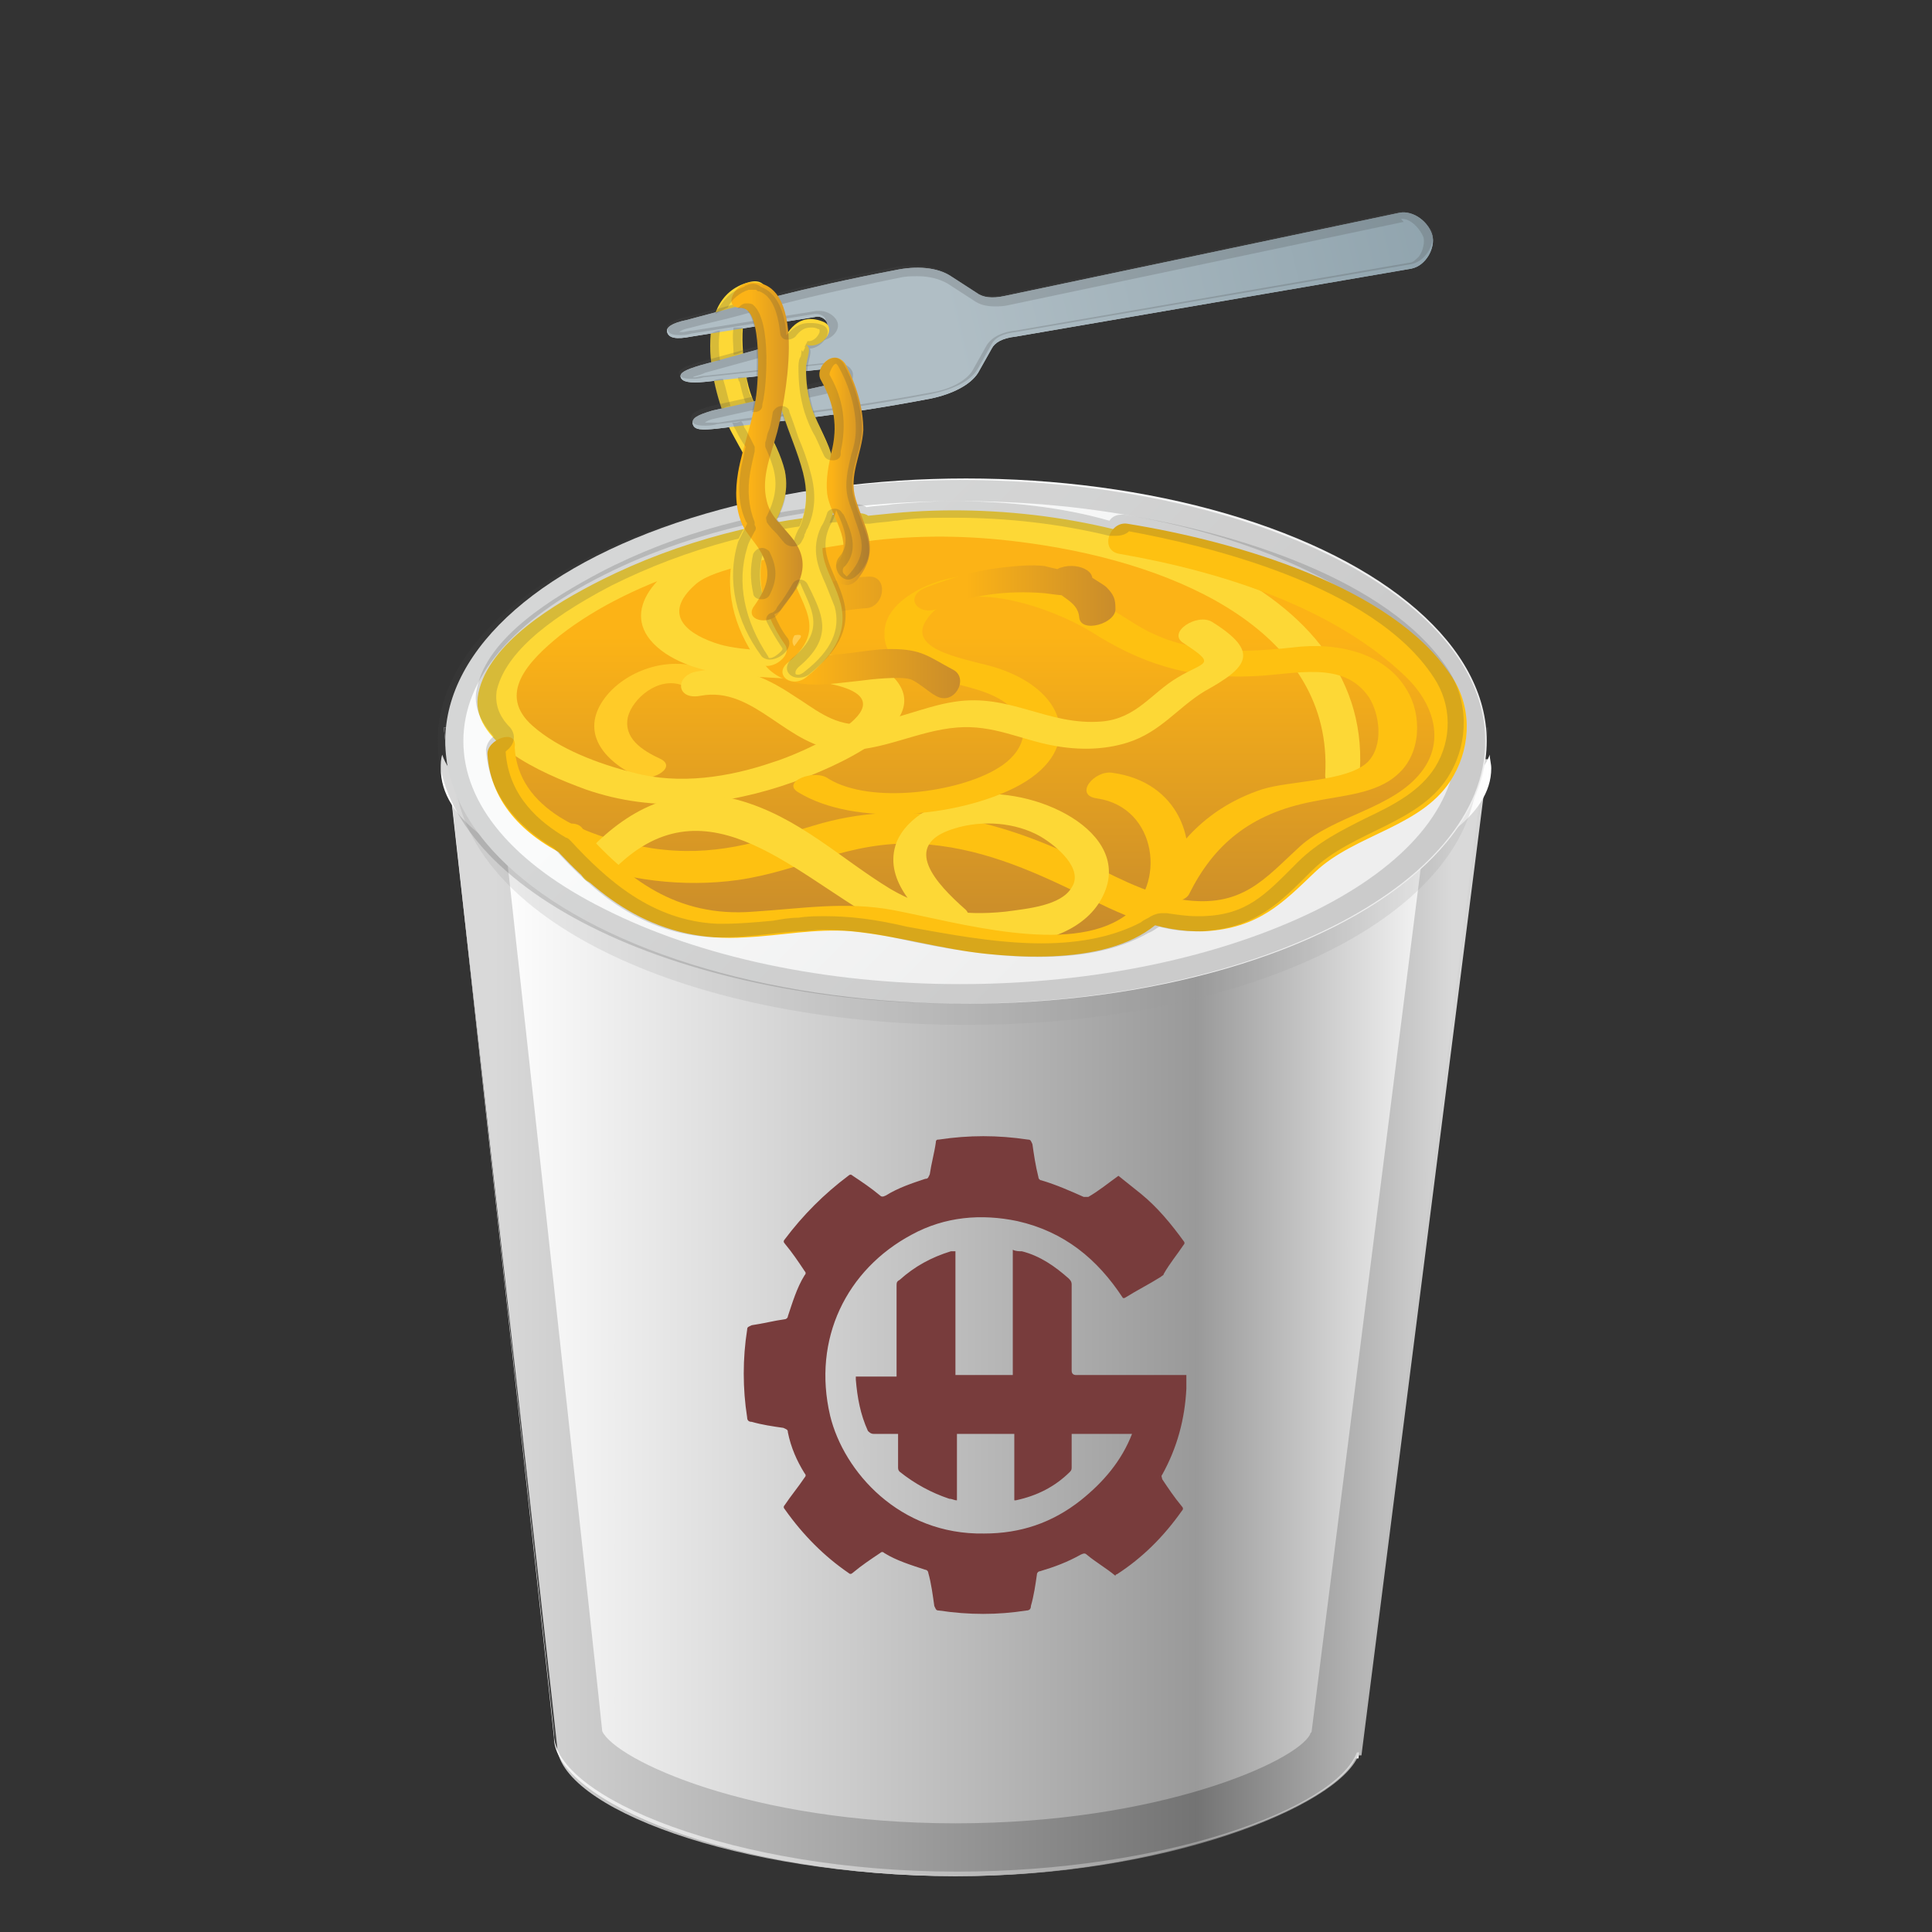 <?xml version="1.0" encoding="utf-8"?>
<!-- Generator: Adobe Illustrator 21.0.2, SVG Export Plug-In . SVG Version: 6.00 Build 0)  -->
<svg version="1.0" id="Layer_1" xmlns="http://www.w3.org/2000/svg" xmlns:xlink="http://www.w3.org/1999/xlink" x="0px" y="0px"
	 viewBox="0 0 128 128" style="enable-background:new 0 0 128 128;" xml:space="preserve">
<rect x="0" y="0" width="128" height="128" fill="#333333" stroke="none"/>
<style type="text/css">
	.st0{fill:#FFFFFF;}
	.st1{fill:none;}
	.st2{fill:#434343;}
	.st3{opacity:0.8;fill:url(#SVGID_1_);enable-background:new    ;}
	.st4{fill:url(#SVGID_2_);}
	.st5{opacity:0.2;fill:#9D9D9D;}
	.st6{fill:url(#SVGID_3_);}
	.st7{fill:#F5F5F5;}
	.st8{fill:url(#SVGID_4_);}
	.st9{opacity:0.2;}
	.st10{fill:#FFCC4D;}
	.st11{fill:#FFCB28;}
	.st12{fill:#FDD836;}
	.st13{fill:#FEC111;}
	.st14{opacity:0.2;fill:#434343;enable-background:new    ;}
	.st15{fill:url(#SVGID_5_);}
	.st16{fill:url(#SVGID_6_);}
	.st17{fill:url(#SVGID_7_);}
	.st18{fill:url(#SVGID_8_);}
	.st19{fill:url(#SVGID_9_);}
	.st20{fill:url(#SVGID_10_);}
	.st21{fill:#783C3C;}
</style>
<g>
	<path id="a" class="st0" d="M98.4,48.2H29.4c0,0,7.3,66.6,7.3,66.9c0,4.2,11.9,9.2,26.6,9.2c13.7,0,25-4.6,26.5-7.8h0.2L98.4,48.2z
		"/>
</g>
<path class="st1" d="M98.4,48.2H29.4c0,0,7.3,66.6,7.3,66.9c0,4.2,11.9,9.2,26.6,9.2c13.7,0,25-4.6,26.5-7.8h0.2L98.4,48.2z"/>
<g>
	<path class="st2" d="M94.9,51.4l-8,63.3c0,0.1-0.1,0.1-0.1,0.2c-0.9,1.8-10,5.9-23.5,5.9c-13.6,0-22.5-4.2-23.4-6.1
		c-0.1-1-0.8-7.7-6.9-63.2H94.9z M98.6,48.2H29.4c0,0,7.3,66.3,7.3,66.7c0,4.2,12,9.1,26.7,9.1c13.8,0,25.1-4.2,26.5-7.9h0.2
		L98.6,48.2z"/>
</g>
<linearGradient id="SVGID_1_" gradientUnits="userSpaceOnUse" x1="32.719" y1="42.757" x2="96.185" y2="42.757" gradientTransform="matrix(1 0 0 -1 0 130)">
	<stop  offset="0" style="stop-color:#FFFFFF"/>
	<stop  offset="0.733" style="stop-color:#808080"/>
	<stop  offset="1" style="stop-color:#FFFFFF"/>
</linearGradient>
<path class="st3" d="M98.6,50.3H29.6c0,0,7.3,65,7.3,65.3c0,4.1,11.9,8.7,26.6,8.7c13.7,0,25.1-4.6,26.5-8h0.2L98.6,50.3z"/>
<linearGradient id="SVGID_2_" gradientUnits="userSpaceOnUse" x1="29.13" y1="74.26" x2="98.63" y2="74.26" gradientTransform="matrix(1 0 0 -1 0 130)">
	<stop  offset="0" style="stop-color:#FFFFFF"/>
	<stop  offset="0.733" style="stop-color:#B8B8B8"/>
	<stop  offset="1" style="stop-color:#FFFFFF"/>
</linearGradient>
<path class="st4" d="M63.9,58.8c-18.1,0-33-3.9-34.6-8.8c-0.1,0.3-0.1,0.6-0.1,0.9c0,6.7,15.6,10.6,34.8,10.6s34.8-4.3,34.8-10.6
	c0-0.3-0.1-0.6-0.1-0.9C96.9,54.9,82,58.8,63.9,58.8z"/>
<path class="st5" d="M97.9,50.8c0,9.7-14.9,17.1-33.9,17.1s-33.9-7.4-33.9-17.1c0-1.4-0.6-2.4-0.6-2.4h68.9
	C98.5,48.3,97.9,49.3,97.9,50.8z"/>
<linearGradient id="SVGID_3_" gradientUnits="userSpaceOnUse" x1="48.158" y1="96.71" x2="77.536" y2="67.332" gradientTransform="matrix(1 0 0 -1 0 130)">
	<stop  offset="0.171" style="stop-color:#FAFBFB"/>
	<stop  offset="0.87" style="stop-color:#EEEEEE"/>
</linearGradient>
<ellipse class="st6" cx="64" cy="49.1" rx="34.5" ry="17.4"/>
<ellipse class="st7" cx="70.9" cy="47.5" rx="5.2" ry="4.3"/>
<ellipse class="st7" cx="64" cy="50.6" rx="5.2" ry="4.3"/>
<linearGradient id="SVGID_4_" gradientUnits="userSpaceOnUse" x1="64.045" y1="94.688" x2="64.045" y2="68.364" gradientTransform="matrix(1 0 0 -1 0 130)">
	<stop  offset="0.259" style="stop-color:#FCB316"/>
	<stop  offset="0.999" style="stop-color:#C98C2B"/>
</linearGradient>
<path class="st8" d="M32.9,47.7c0.1,0.9,1.1,1.6,1.1,1.7c0,1.1-0.9,0.7-0.3,2.1c0.7,1.4,1.6,3.4,2.7,4c2.8,1.7,6.4,4.3,9,4.9
	c4.8,1.1,8.7,0,14.1,1c4.8,0.9,9.4,1,13.5,0.5c1.1-0.1,1.7-1.3,2.7-1.6c1.1-0.3,2.6,0.5,3.6,0.1c8.4-3,6.4-4.4,10.4-6.3
	c2.6-1.3,5.7-2.2,5.4-5.6C94.5,41.2,81,34.9,62,34.9S32.4,41.9,32.9,47.7z"/>
<g class="st9">
	<path class="st2" d="M63.6,33.2c8.9,0,17.3,1.7,23.6,4.9c6,3,9.3,6.9,9.3,11.1s-3.3,8.1-9.3,11.1c-6.3,3.1-14.7,4.9-23.6,4.9
		S46.3,63.4,40,60.2c-6-3-9.3-6.9-9.3-11.1S34,41.1,40,38.1C46.3,34.9,54.7,33.2,63.6,33.2 M63.6,31.8C44.5,31.8,29,39.5,29,49.1
		s15.5,17.4,34.7,17.4s34.7-7.8,34.7-17.4S82.8,31.8,63.6,31.8z"/>
</g>
<path class="st10" d="M52.7,42.7c0.1-0.1,0.2-0.3,0.3-0.4c0.3-0.4-0.5-0.2-0.7-0.1c-0.3,0.1-0.7,0.3-1,0.4c-0.2,0.1-0.5,0.3-0.6,0.5
	c-0.1,0.1-0.2,0.3-0.3,0.4c-0.3,0.4,0.5,0.2,0.7,0.1c0.3-0.1,0.7-0.3,1-0.4C52.3,43.1,52.6,42.9,52.7,42.7z"/>
<path class="st11" d="M46.6,44.3c-2.4-0.9-5.2,0.2-6.5,1.9c-1.6,2.1-0.4,4,2,5.2c0.9,0.5,2.8-0.5,1.7-1.1c-1.3-0.6-2.5-1.4-2.2-2.8
	c0.3-1.2,2-2.7,3.6-2.1C46.3,46,47.9,44.8,46.6,44.3z"/>
<path class="st12" d="M90.1,51c0.7-12.9-17.4-18.3-30.9-17c-4.2,0.4-9.1,1-12.9,2.6c-3.1,1.4-5.6,4.4-2.2,6.7
	c3.2,2.1,7.6,1.2,11.3,2.1c5.2,1.3-2.5,4.6-4.2,5.1c-2.9,1-6.2,1.5-9.2,0.7c-2.4-0.6-5-1.6-6.7-3.1c-2.4-2.1-0.3-4.3,1.8-6
	c5-3.9,12.6-6,19.4-6.4c1.3-0.1,1.9-1.8,0.2-1.7c-5.9,0.3-11.8,1.9-16.8,4.4c-3.2,1.6-7.5,4.2-8.2,7.5c-0.7,3.2,4.1,5.3,7.1,6.4
	c4.6,1.6,9.3,1.1,13.8-0.5c2.5-0.9,9.2-3.7,6.8-6.7c-2.1-2.6-8.5-1.5-11.7-2.4c-2-0.6-4-1.9-1.6-4c0.7-0.6,1.9-0.9,2.9-1.2
	c2.9-0.8,5.9-1.3,8.9-1.7c3.5-0.4,6.9-0.3,10.4,0.2c10,1.4,20,6,19.5,15.3C87.7,52.5,90.1,52,90.1,51z"/>
<path class="st13" d="M32.3,50c0.4,6.5,9.5,9.3,16.6,8.3c4.2-0.6,7.3-2.6,11.9-2.4c4,0.2,7.4,1.7,10.7,3.3c2.6,1.3,5.2,2.6,8.3,2.5
	c3.6-0.2,5.2-1.9,7.3-3.9c2.7-2.6,7.3-3,9.2-6.4c1.2-2.1,1.2-4.7-0.2-6.7c-3.9-5.8-14-8.8-21.4-10c-1.2-0.2-1.9,1.8-0.5,2
	c6.9,1.2,14.2,3.6,18.9,8.1c1.8,1.7,2.7,4.2,1.1,6.3c-1.9,2.5-5.8,2.9-8.1,5c-2.3,2.1-3.8,4.1-7.8,3.5c-2.5-0.4-4.7-1.7-6.8-2.7
	c-5.4-2.6-11.4-4.1-17.6-2.2c-3.7,1.1-6.6,2.1-10.7,1.5c-4.4-0.7-8.9-2.6-9.1-6.7C34.3,48.2,32.2,49,32.3,50z"/>
<path class="st12" d="M40.2,58.1c6.2-6.9,12.1-0.4,18,2.9c3.9,2.2,12.8,2.8,14.9-1.7c2-4.2-4.6-7.3-8.9-6.6
	c-2.1,0.4-4.1,1.4-4.8,3.1c-0.9,2.4,1.2,4.5,3.1,6.1c0.9,0.8,2.3-1,1.4-1.7c-1.8-1.6-4.3-4.2-0.7-5.3c1.9-0.6,4.1-0.4,5.7,0.5
	c1.2,0.7,2.9,2.2,2.1,3.4c-0.7,1.2-2.9,1.4-4.4,1.6c-2.9,0.3-5.2-0.1-7.6-1.5c-3.3-2-6.1-4.8-10.1-5.9c-4.4-1.2-7.8,1-10.3,3.8
	C37.9,57.9,39.2,59.2,40.2,58.1z"/>
<path class="st13" d="M52.9,52.5c3.8,2.3,10.5,1.6,14.3-0.3c4.6-2.3,3.7-6.3-1-7.9c-1.7-0.6-6.5-1.1-4.7-3.4
	c2.2-2.9,8.4-0.5,10.7,0.9c3.3,2.1,6.4,3.2,10.8,3c2.8-0.1,6-1.1,7.7,1.4c0.7,1.1,1,3.2-0.1,4.3c-1.4,1.3-5.1,1.2-7,1.8
	c-3.6,1.2-5.7,3.6-7.1,6.4c-0.6,1.1,1.9,1.4,2.3,0.5c1.6-3.2,4-5.3,8.2-6.1c1.9-0.4,4.2-0.5,5.6-1.8c1.6-1.4,1.6-4,0.6-5.6
	c-1.4-2.4-4.5-3.2-7.6-2.8c-3.7,0.4-7.2,0.4-10.3-1.5c-1.6-1-3.1-2-5-2.5c-2.9-0.9-6.3-1.3-9.1,0c-1.5,0.7-2.7,1.8-2.6,3.2
	c0,1.8,2.2,2.5,3.9,3c1.5,0.4,3.3,0.7,4.4,1.7c1.6,1.3,0.9,3.1-0.8,4.1c-2.6,1.6-8.4,2.4-11.2,0.7C54,50.9,51.7,51.8,52.9,52.5z"/>
<path class="st13" d="M36.5,55.9c3.3,3.7,7.1,6.6,12.9,6.2c2.3-0.1,4.6-0.6,7-0.4c3.1,0.3,6,1.2,9,1.5c4.9,0.5,11.1,0.2,12.9-4.3
	c1.2-3.1-0.2-7.1-4.6-7.7c-1.2-0.2-2.6,1.5-1,1.7c4,0.6,4.6,5.8,1.8,7.8c-3.7,2.6-11.1,0.4-15.3-0.4c-3.2-0.6-6.1-0.1-9.3,0.1
	c-5.1,0.4-8.4-2.2-11.3-5.5C38,54,35.7,55.1,36.5,55.9z"/>
<path class="st14" d="M63.2,34.3c3.5,0,7,0.4,10.3,1.2c0.1,0,0.2,0,0.4,0c0.4,0,0.7-0.1,0.9-0.3c4.9,0.9,16.2,3.5,20.2,9.7
	c1.2,1.8,1.2,4.1,0.1,5.9c-1,1.6-2.7,2.5-4.6,3.4c-1.6,0.8-3.2,1.6-4.5,2.9l-0.2,0.2c-2,2-3.2,3.3-6.1,3.4c-0.1,0-0.2,0-0.4,0
	c-0.7,0-1.3-0.1-2-0.2c-0.1,0-0.2,0-0.3,0c-0.3,0-0.6,0.1-0.9,0.3c-0.2,0.1-0.4,0.2-0.5,0.3c-1.7,0.9-3.9,1.4-6.6,1.4
	c-3.2,0-6.6-0.7-8.9-1.1c-2.1-0.5-3.8-0.7-5.4-0.7c-0.6,0-1.2,0-1.8,0.1c-0.6,0-1.1,0.1-1.7,0.2c-1.1,0.1-2.2,0.2-3.2,0.2
	c-0.2,0-0.4,0-0.5,0c-4.3-0.2-7.3-2.9-9.7-5.5c-0.1-0.1-0.2-0.2-0.3-0.2c-1.7-1-3.8-2.7-4-5.7c0,0,0,0,0.1-0.1
	c0.5-0.4,0.6-1,0.2-1.5c-0.8-0.8-1-1.6-0.9-2.4c0.5-2.3,3-4.6,7.6-7c5-2.5,10.6-4,16.2-4.3c0.2,0.1,0.5,0.2,0.7,0.2
	c0.1,0,0.1,0,0.2,0c0.6-0.1,1.1-0.1,1.7-0.2l0.1,0C60.6,34.3,61.9,34.3,63.2,34.3 M63.2,33.2c-1.4,0-2.7,0.1-4,0.2
	c-0.6,0.1-1.2,0.1-1.8,0.2c-0.1-0.1-0.4-0.2-0.7-0.2c0,0-0.1,0-0.1,0c-5.9,0.3-11.8,1.9-16.8,4.5c-3.2,1.7-7.5,4.3-8.2,7.7
	c-0.3,1.2,0.3,2.3,1.1,3.2c-0.3,0.2-0.5,0.6-0.5,0.9c0.2,2.9,2,5,4.5,6.5c2.7,3,5.9,5.7,10.6,5.9c0.2,0,0.4,0,0.6,0
	c1.7,0,3.4-0.3,5-0.4c0.6,0,1.1-0.1,1.6-0.1c1.7,0,3.3,0.2,5.1,0.6c2.7,0.6,6,1.2,9.2,1.2c2.7,0,5.2-0.4,7.3-1.6
	c0.3-0.1,0.5-0.3,0.7-0.4c0.8,0.2,1.5,0.3,2.4,0.3c0.1,0,0.3,0,0.4,0c3.6-0.2,5.2-1.9,7.3-4c2.7-2.7,7.3-3.1,9.2-6.5
	c1.2-2.1,1.2-4.8-0.2-6.9c-3.9-5.9-14-9-21.4-10.2c-0.1,0-0.1,0-0.2,0c-0.3,0-0.6,0.1-0.8,0.4C70.4,33.6,66.7,33.2,63.2,33.2z"/>
<path class="st12" d="M46.4,46.1c3.6-0.7,5.8,3.5,9.4,3.6c2.6,0.1,5-1.3,7.6-1.5c2.4-0.2,4.2,0.8,6.4,1.2c1.6,0.3,3.3,0.3,4.9-0.2
	c2.2-0.7,3.3-2.3,5.1-3.4c2.9-1.6,3.7-2.6,0.5-4.6c-1-0.6-3,0.7-1.9,1.4c2.3,1.5,1.4,1.2-0.4,2.3c-1.7,1-2.7,2.7-5,2.9
	c-3.6,0.3-6.1-1.9-9.8-1.3c-2,0.3-4.3,1.4-6.3,1.5c-1.8,0-3-1.1-4.3-1.9c-2.1-1.4-3.9-2.1-6.5-1.6C44.7,44.8,44.8,46.4,46.4,46.1z"
	/>
<linearGradient id="SVGID_5_" gradientUnits="userSpaceOnUse" x1="50.25" y1="42.315" x2="63.626" y2="42.315">
	<stop  offset="0.259" style="stop-color:#FCB316"/>
	<stop  offset="0.999" style="stop-color:#C98C2B"/>
</linearGradient>
<path class="st15" d="M57.6,38.2c-2.4,0.1-4.9,0.8-6.4,2.4c-1,1.1-1.4,2.7-0.2,3.8c1.6,1.4,4,0.9,6,0.7c0.7-0.1,2.6-0.3,3.3-0.1
	c0.4,0.1,1.3,0.9,1.7,1.1c1.2,0.7,2.2-1.1,1.2-1.7C61.5,43.5,61.1,43,59,43c-1.7,0-3.6,0.6-5.2,0.3c-2-0.3-1.4-1.4-0.1-2.1
	c1.1-0.6,2.3-0.8,3.6-0.9C58.6,40.3,58.9,38.2,57.6,38.2z"/>
<linearGradient id="SVGID_6_" gradientUnits="userSpaceOnUse" x1="60.564" y1="39.456" x2="73.842" y2="39.456">
	<stop  offset="0.259" style="stop-color:#FCB316"/>
	<stop  offset="0.999" style="stop-color:#C98C2B"/>
</linearGradient>
<path class="st16" d="M62.2,40.3c2.2-0.9,4.5-1.2,7-1c0.9,0.1,2.1,0.4,2.8-0.3c1.1-1-0.5-1.8-1.7-1.4c-0.4,0.1-0.9,0.6-0.7,1
	c0.4,1,1.8,1.1,1.9,2.3c0.1,1.1,2.5,0.4,2.4-0.6c0-0.6-0.1-0.9-0.6-1.4C73.1,38.7,72,38.1,72,38c-0.2,0.3-0.5,0.7-0.7,1c0,0,0,0,0,0
	c-0.4,0-0.8,0.1-1.2,0.1c0.3,0.1-0.3-0.1,0-0.6c0.3-0.2,0.6-0.4,1-0.7c-0.4,0.1-1.5-0.2-1.9-0.3c-0.9-0.1-1.9,0-2.8,0.1
	c-1.8,0.2-3.4,0.7-5,1.3C59.8,39.5,60.8,40.9,62.2,40.3z"/>
<linearGradient id="SVGID_7_" gradientUnits="userSpaceOnUse" x1="47.316" y1="104.923" x2="102.814" y2="117.775" gradientTransform="matrix(1 0 0 -1 0 130)">
	<stop  offset="0.171" style="stop-color:#D0D8DC"/>
	<stop  offset="1" style="stop-color:#90A4AE"/>
</linearGradient>
<path class="st17" d="M64.8,24.7l0.9-1.6c0.2-0.4,0.7-0.7,1.6-0.8l26.2-4.5c1-0.2,1.6-1.4,1.4-2.2c-0.2-0.8-1.2-1.7-2.2-1.5
	l-26.1,5.5c-0.9,0.2-1.5,0.1-1.9-0.2l-1.7-1.1c-0.9-0.6-2.3-0.7-3.7-0.4c-6.3,1.2-10,2.3-13.8,3.3c-1,0.2-1.4,0.5-1.3,0.8
	c0.1,0.4,0.6,0.5,1.6,0.3l8.2-1.3c0.3-0.1,0.7,0.1,0.8,0.4c0,0,0,0,0,0c0.1,0.3-0.1,0.5-0.4,0.6l-8,2.2c-1,0.3-1.4,0.5-1.3,0.8
	c0.1,0.3,0.6,0.4,1.6,0.3l8.4-0.9c0.3,0,0.6,0.1,0.7,0.4c0,0,0,0,0,0c0.1,0.3-0.1,0.5-0.5,0.6l-8.1,1.8c-1,0.3-1.4,0.5-1.3,0.9
	c0.1,0.4,0.6,0.4,1.6,0.3c4-0.5,7.9-0.8,14.2-2C63.1,26.1,64.3,25.5,64.8,24.7z"/>
<g class="st9">
	<path class="st2" d="M92.9,14.5c0.6,0,1.2,0.7,1.4,1.2c0.1,0.3,0,0.9-0.3,1.3c-0.2,0.2-0.4,0.4-0.6,0.4l-26.1,4.5
		c-1,0.1-1.7,0.5-2,1.1l-0.9,1.6c-0.4,0.6-1.4,1.2-2.7,1.4c-4.3,0.8-7.5,1.2-10.3,1.5c-1.3,0.1-2.6,0.3-3.8,0.5c-0.3,0-0.5,0-0.7,0
		c-0.1,0-0.2,0-0.2,0c0.1-0.1,0.3-0.2,0.8-0.3l8.1-1.8c0.6-0.1,1-0.7,0.9-1.2c0,0,0,0,0,0c-0.1-0.4-0.6-0.7-1.2-0.7
		c-0.1,0-0.1,0-0.2,0l-8.4,0.9c0,0,0,0,0,0c-0.3,0-0.5,0.1-0.7,0.1c0,0-0.1,0-0.1,0c0.1-0.1,0.4-0.1,0.8-0.3l8-2.2
		c0.6-0.2,0.9-0.7,0.8-1.1c0,0,0,0,0,0c-0.1-0.4-0.6-0.8-1.2-0.8c-0.1,0-0.2,0-0.2,0l-8.2,1.3c-0.3,0-0.5,0.1-0.7,0.1
		c-0.1,0-0.2,0-0.2,0c0.1-0.1,0.3-0.2,0.8-0.3c1.1-0.3,2.1-0.5,3.2-0.8c2.8-0.8,6.1-1.6,10.6-2.5c0.4-0.1,0.8-0.1,1.2-0.1
		c0.8,0,1.5,0.2,2,0.5l1.7,1.1c0.4,0.3,0.9,0.4,1.4,0.4c0.3,0,0.6,0,1-0.1l26.1-5.5C92.8,14.5,92.8,14.5,92.9,14.5 M92.9,14
		c-0.1,0-0.2,0-0.2,0l-26.2,5.5c-0.3,0.1-0.6,0.1-0.8,0.1c-0.5,0-0.8-0.1-1.1-0.3l-1.7-1.1c-0.6-0.4-1.4-0.6-2.3-0.6
		c-0.4,0-0.9,0-1.3,0.1c-6.3,1.2-10,2.3-13.8,3.3c-1,0.2-1.4,0.5-1.3,0.8c0.1,0.3,0.3,0.4,0.8,0.4c0.2,0,0.5,0,0.8-0.1l8.2-1.3
		c0,0,0.1,0,0.1,0c0.3,0,0.6,0.2,0.6,0.4c0,0,0,0,0,0c0.1,0.3-0.1,0.5-0.4,0.6l-8,2.2c-1,0.3-1.4,0.5-1.3,0.8
		c0.1,0.2,0.3,0.3,0.8,0.3c0.2,0,0.5,0,0.8-0.1l8.4-0.9c0,0,0.1,0,0.1,0c0.3,0,0.6,0.2,0.6,0.4c0,0,0,0,0,0c0.1,0.3-0.1,0.5-0.5,0.6
		l-8.1,1.8c-1,0.3-1.4,0.5-1.3,0.9c0.1,0.3,0.3,0.4,0.9,0.4c0.2,0,0.5,0,0.8-0.1c4-0.5,7.9-0.8,14.2-2c1.4-0.3,2.6-0.8,3.1-1.7
		l0.9-1.6c0.2-0.4,0.7-0.7,1.6-0.8l26.2-4.5c1-0.2,1.6-1.4,1.4-2.2C94.6,14.9,93.8,14,92.9,14z"/>
</g>
<path class="st12" d="M49.6,18.7c-4.1,1.1-2.3,7.8-1.1,10c0.8,1.5,1.9,3.1,1.5,4.8c-0.3,1-1,1.8-1.3,2.8c-0.8,2.6-0.1,5.3,1.5,7.5
	c0.6,0.9,2.4-0.3,1.8-1.1c-1.6-2.3-2.2-5-0.9-7.6c0.7-1.3,1.2-2.4,0.9-3.9c-0.5-2.1-2.1-3.9-2.5-6c-0.2-0.8-0.8-4.7,0.5-5
	C51.1,19.9,51,18.3,49.6,18.7z"/>
<linearGradient id="SVGID_8_" gradientUnits="userSpaceOnUse" x1="51.9" y1="105.984" x2="119.061" y2="121.538" gradientTransform="matrix(1 0 0 -1 0 130)">
	<stop  offset="0.164" style="stop-color:#B0BEC5"/>
	<stop  offset="1" style="stop-color:#78909C"/>
</linearGradient>
<path class="st18" d="M64.8,24.7l0.9-1.6c0.2-0.4,0.7-0.7,1.6-0.8l26.2-4.5c1-0.2,1.6-1.4,1.4-2.2c-0.2-0.8-1.2-1.7-2.2-1.5
	l-26.1,5.5c-0.9,0.2-1.5,0.1-1.9-0.2l-1.7-1.1c-0.9-0.6-2.3-0.7-3.7-0.4c-6.3,1.2-10,2.3-13.8,3.3c-1,0.2-1.4,0.5-1.3,0.8
	c0.1,0.4,0.6,0.5,1.6,0.3l8.2-1.3c0.3-0.1,0.7,0.1,0.8,0.4c0,0,0,0,0,0c0.1,0.3-0.1,0.5-0.4,0.6l-8,2.2c-1,0.3-1.4,0.5-1.3,0.8
	c0.1,0.3,0.6,0.4,1.6,0.3l8.4-0.9c0.3,0,0.6,0.1,0.7,0.4c0,0,0,0,0,0c0.1,0.3-0.1,0.5-0.5,0.6l-8.1,1.8c-1,0.3-1.4,0.5-1.3,0.9
	c0.1,0.4,0.6,0.4,1.6,0.3c4-0.5,7.9-0.8,14.2-2C63.1,26.1,64.3,25.5,64.8,24.7z"/>
<g class="st9">
	<path class="st2" d="M92.9,14.5c0.6,0,1.2,0.7,1.4,1.2c0.1,0.3,0,0.9-0.3,1.3c-0.2,0.2-0.4,0.4-0.6,0.4l-26.1,4.5
		c-1,0.1-1.7,0.5-2,1.1l-0.9,1.6c-0.4,0.6-1.4,1.2-2.7,1.4c-4.3,0.8-7.5,1.2-10.3,1.5c-1.3,0.1-2.6,0.3-3.8,0.5c-0.3,0-0.5,0-0.7,0
		c-0.1,0-0.2,0-0.2,0c0.1-0.1,0.3-0.2,0.8-0.3l8.1-1.8c0.6-0.1,1-0.7,0.9-1.2c0,0,0,0,0,0c-0.1-0.4-0.6-0.7-1.2-0.7
		c-0.1,0-0.1,0-0.2,0l-8.4,0.9c0,0,0,0,0,0c-0.3,0-0.5,0.1-0.7,0.1c0,0-0.1,0-0.1,0c0.1-0.1,0.4-0.1,0.8-0.3l8-2.2
		c0.6-0.2,0.9-0.7,0.8-1.1c0,0,0,0,0,0c-0.1-0.4-0.6-0.8-1.2-0.8c-0.1,0-0.2,0-0.2,0l-8.2,1.3c-0.3,0-0.5,0.1-0.7,0.1
		c-0.1,0-0.2,0-0.2,0c0.1-0.1,0.3-0.2,0.8-0.3c1.1-0.3,2.1-0.5,3.2-0.8c2.8-0.8,6.1-1.6,10.6-2.5c0.4-0.1,0.8-0.1,1.2-0.1
		c0.8,0,1.5,0.2,2,0.5l1.7,1.1c0.4,0.3,0.9,0.4,1.4,0.4c0.3,0,0.6,0,1-0.1l26.1-5.5C92.8,14.5,92.8,14.5,92.9,14.5 M92.9,14
		c-0.1,0-0.2,0-0.2,0l-26.2,5.5c-0.3,0.1-0.6,0.1-0.8,0.1c-0.5,0-0.8-0.1-1.1-0.3l-1.7-1.1c-0.6-0.4-1.4-0.6-2.3-0.6
		c-0.4,0-0.9,0-1.3,0.1c-6.3,1.2-10,2.3-13.8,3.3c-1,0.2-1.4,0.5-1.3,0.8c0.1,0.3,0.3,0.4,0.8,0.4c0.2,0,0.5,0,0.8-0.1l8.2-1.3
		c0,0,0.1,0,0.1,0c0.3,0,0.6,0.2,0.6,0.4c0,0,0,0,0,0c0.1,0.3-0.1,0.5-0.4,0.6l-8,2.2c-1,0.3-1.4,0.5-1.3,0.8
		c0.1,0.2,0.3,0.3,0.8,0.3c0.2,0,0.5,0,0.8-0.1l8.4-0.9c0,0,0.1,0,0.1,0c0.3,0,0.6,0.2,0.6,0.4c0,0,0,0,0,0c0.1,0.3-0.1,0.5-0.5,0.6
		l-8.1,1.8c-1,0.3-1.4,0.5-1.3,0.9c0.1,0.3,0.3,0.4,0.9,0.4c0.2,0,0.5,0,0.8-0.1c4-0.5,7.9-0.8,14.2-2c1.4-0.3,2.6-0.8,3.1-1.7
		l0.9-1.6c0.2-0.4,0.7-0.7,1.6-0.8l26.2-4.5c1-0.2,1.6-1.4,1.4-2.2C94.6,14.9,93.8,14,92.9,14z"/>
</g>
<path class="st12" d="M54.5,21.3c-1.8-0.7-2.6,1-2.9,2.1c-0.7,2.9,0.9,5.2,1.6,7.9c0.3,1.2,0.3,2.3-0.2,3.5c-0.3,0.7-0.6,1.2-0.7,2
	c-0.1,2.8,3.1,4.5-0.1,7.1c-1,0.8,0.3,1.8,1.3,0.9c1.6-1.3,2.7-2.8,2.2-4.8c-0.5-1.9-1.8-3.1-0.9-5c0.7-1.5,0.8-2.9,0.4-4.5
	c-0.3-1.2-1-2.3-1.4-3.4c-0.3-0.9-0.4-1.8-0.4-2.7c0-0.7,0.5-1.4-0.1-1.6C54.4,23.3,55.6,21.7,54.5,21.3z"/>
<linearGradient id="SVGID_9_" gradientUnits="userSpaceOnUse" x1="48.457" y1="100.068" x2="53.219" y2="100.068" gradientTransform="matrix(1 0 0 -1 0 130)">
	<stop  offset="0.259" style="stop-color:#FCB316"/>
	<stop  offset="0.999" style="stop-color:#C98C2B"/>
</linearGradient>
<path class="st19" d="M49.1,20.4c1.5,0,1.1,5.2,1,5.8c-0.2,1.7-0.9,3.4-1.2,5.1c-0.2,1.2-0.2,2.4,0.3,3.5c0.3,0.6,0.8,1.1,1.1,1.6
	c0.9,1.4,0.6,2.4-0.3,3.7c-0.8,1,1,1.4,1.6,0.5c1-1.3,2.1-2.7,1.3-4.3c-0.6-1.2-1.8-1.8-2.1-3.1c-0.4-1.6,0.3-3.1,0.7-4.6
	c0.4-1.6,2.2-9.9-1.7-9.9C48.7,18.7,47.8,20.4,49.1,20.4z"/>
<linearGradient id="SVGID_10_" gradientUnits="userSpaceOnUse" x1="54.264" y1="98.748" x2="57.54" y2="98.748" gradientTransform="matrix(1 0 0 -1 0 130)">
	<stop  offset="0.259" style="stop-color:#FCB316"/>
	<stop  offset="0.999" style="stop-color:#C98C2B"/>
</linearGradient>
<path class="st20" d="M54.4,25.2c0.9,1.6,1.1,3.1,0.7,4.7c-0.2,0.9-0.4,1.8-0.3,2.8c0.2,1.5,1.8,3.2,0.7,4.6
	c-0.7,0.8,0.4,2.1,1.3,1.1c1.6-2,0.5-3.3-0.1-5.3c-0.5-1.6,0.4-3,0.5-4.6c0-1.5-0.5-3.1-1.2-4.4C55.2,23,53.9,24.4,54.4,25.2z"/>
<g class="st9">
	<path class="st2" d="M49.2,21.7c-0.2,0-0.4,0-0.6,0c-0.1,0.6,0,1.2,0,1.8c0.2,0,0.4-0.1,0.6-0.2C49.1,22.8,49.1,22.2,49.2,21.7z"/>
	<path class="st2" d="M49.9,26.6c-0.2-0.4-0.4-0.9-0.4-1.3c0-0.1,0-0.2,0-0.3h-0.6c0,0.1,0,0.2,0.1,0.3c0.1,0.4,0.2,0.9,0.4,1.4
		C49.5,26.7,49.8,26.6,49.9,26.6z"/>
	<path class="st2" d="M50.1,26.3c0,0.2-0.1,0.4-0.1,0.5c0.1-0.2,0.1-0.3,0.2-0.5C50.2,26.3,50.1,26.3,50.1,26.3z"/>
	<path class="st2" d="M49.9,20.2c-0.1-0.1-0.3-0.1-0.4-0.1c0,0,0,0-0.1,0c-0.2,0-0.4,0.2-0.5,0.3c-0.1,0.1,0.1,0,0.2,0
		c0.4,0.1,0.4,0.1,0.5,0.3c0.8,1.1,0.5,5,0.4,5.5c0,0,0,0.1,0,0.1c0,0-0.1,0.8-0.2,1c0.1,0,0,0,0.1,0c0,0,0,0,0.1,0
		c0.3,0,0.5-0.2,0.5-0.4c0-0.2,0.1-0.4,0.1-0.6C50.7,26,51.2,21.3,49.9,20.2z"/>
	<path class="st2" d="M50.5,36.3C50.5,36.3,50.5,36.3,50.5,36.3c-0.3,0-0.5,0.2-0.6,0.4c-0.2,0.9-0.2,1.7,0,2.6
		c0,0.2,0.2,0.4,0.5,0.4c0,0,0,0,0.1,0c0.2,0,0.4-0.1,0.5-0.3c0.5-1,0.5-1.8,0-2.8C51,36.5,50.7,36.3,50.5,36.3z M50.5,39.3
		c-0.2-0.8-0.2-1.6,0-2.5C51,37.7,50.9,38.5,50.5,39.3z"/>
	<path class="st2" d="M47.7,21.9c-0.2,0-0.4,0.1-0.6,0.2c-0.1,0.6,0,1.3,0,1.9c0.2-0.1,0.4-0.1,0.6-0.1
		C47.6,23.2,47.6,22.4,47.7,21.9z"/>
	<path class="st2" d="M48.4,26.9c-0.2-0.6-0.3-1.2-0.5-1.8c0,0-0.4,0-0.6,0.1c0.1,0.6,0.3,1.4,0.5,1.9C48,27,48.2,26.9,48.4,26.9z"
		/>
	<path class="st2" d="M56.6,33.1c-0.5-1.6,0.4-3,0.5-4.6c0-1.5-0.5-3.1-1.2-4.4c-0.2-0.3-0.4-0.4-0.6-0.4c-0.6,0-1.3,0.9-0.9,1.5
		c0.9,1.6,1.1,3.1,0.7,4.7c0,0.1,0,0.1,0,0.2c-0.4-1-0.9-1.9-1.2-2.9c-0.3-0.9-0.4-1.8-0.4-2.7c0-0.7,0.5-1.4-0.1-1.6l-0.2,0.4
		c0,0-0.1-0.1-0.1-0.1c0,0.1,0,0.4-0.1,0.5c-0.1,0.2-0.1,0.5-0.1,0.7c0,1,0.1,1.9,0.4,2.9c0.2,0.6,0.4,1.1,0.7,1.6
		c0.2,0.4,0.4,0.9,0.6,1.3c0.1,0.2,0.3,0.3,0.6,0.3h0c0.3,0,0.5-0.2,0.5-0.4l0-0.1l0-0.1c0.4-1.8,0.2-3.4-0.7-5
		c-0.1-0.1,0-0.3,0.1-0.5c0.1-0.2,0.2-0.3,0.3-0.3c0,0,0,0,0.1,0.1c0.8,1.4,1.2,2.9,1.2,4.2c0,0.6-0.1,1.1-0.3,1.7
		c-0.2,0.9-0.5,1.9-0.2,3c0.1,0.4,0.3,0.8,0.4,1.2c0.5,1.4,0.9,2.3-0.3,3.7c-0.1,0.1-0.2,0.2-0.2,0.2c0,0-0.1-0.1-0.2-0.2
		c-0.1-0.1-0.1-0.4,0.1-0.5c0.9-1.1,0.4-2.3-0.1-3.4l-0.1-0.1c-0.1-0.2-0.3-0.3-0.5-0.3h0c-0.3,0-0.5,0.2-0.5,0.3
		c-0.1,0.3-0.2,0.6-0.4,0.9c-0.7,1.5-0.2,2.7,0.3,3.8c0.2,0.5,0.4,1,0.6,1.5c0.4,1.5-0.2,2.9-2,4.3c-0.1,0.1-0.3,0.2-0.4,0.2
		c-0.1,0-0.2,0-0.2-0.1c0-0.1,0-0.2,0.2-0.4c2.3-1.9,1.6-3.4,0.9-4.9c-0.1-0.2-0.2-0.4-0.3-0.6c-0.1-0.2-0.3-0.3-0.5-0.3h0
		c-0.2,0-0.4,0.1-0.5,0.3c-0.3,0.5-0.6,1-1,1.5l-0.1,0.2c-0.1,0.1-0.2,0.2-0.3,0.2c-0.3,0.1-0.4,0.4-0.3,0.6c0.3,0.6,0.6,1.1,1,1.7
		c0.1,0.1,0,0.2-0.1,0.3c-0.2,0.2-0.5,0.4-0.7,0.4c0,0-0.1,0-0.1-0.1c-1.6-2.4-2.1-4.9-1.4-7.2c0.1-0.4,0.3-0.7,0.5-1.1
		c0.1-0.1,0.1-0.3,0-0.4c0,0,0-0.1,0-0.1c0,0,0-0.1,0-0.1c-0.4-1-0.5-2.1-0.3-3.3c0.1-0.5,0.2-1,0.3-1.4c0-0.1,0-0.2,0-0.3
		c-0.1-0.2-0.2-0.4-0.3-0.6c-0.1-0.2-0.2-0.4-0.4-0.7c0-0.1-0.1-0.3-0.2-0.4c-0.2,0.1-0.3,0.1-0.6,0.1c0.1,0.1,0.1,0.3,0.2,0.4
		c0.2,0.4,0.4,0.8,0.7,1.2c-0.1,0.5-0.2,0.9-0.3,1.4c-0.2,1.2-0.2,2.4,0.3,3.5c0,0.1,0.1,0.1,0.1,0.2c-0.2,0.4-0.4,0.8-0.6,1.2
		c-0.8,2.6-0.1,5.3,1.5,7.5c0.1,0.2,0.4,0.3,0.6,0.3c0.7,0,1.6-0.8,1.2-1.4c-0.4-0.5-0.7-1.1-0.9-1.6c0.2-0.1,0.4-0.2,0.5-0.4
		c0.4-0.6,0.9-1.1,1.2-1.7c0.7,1.7,1.8,3.1-0.5,5c-0.7,0.6-0.3,1.3,0.4,1.3c0.3,0,0.6-0.1,0.8-0.3c1.6-1.3,2.7-2.8,2.2-4.8
		c-0.5-1.9-1.8-3.1-0.9-5c0.2-0.3,0.3-0.6,0.4-1c0.5,1.1,1,2.2,0.2,3.1c-0.5,0.6,0,1.5,0.6,1.5c0.2,0,0.4-0.1,0.7-0.4
		C58.3,36.5,57.2,35.2,56.6,33.1z"/>
	<path class="st2" d="M51.8,26.9L51.8,26.9c-0.3,0-0.5,0.2-0.6,0.4c-0.1,0.7-0.2,1.1-0.3,1.3c-0.1,0.2-0.1,0.5-0.2,0.7
		c0,0.1,0,0.2,0,0.3c0.3,0.7,0.5,1.2,0.6,1.7c0.2,1,0,1.9-0.5,2.9c-0.1,0.1,0,0.3,0,0.4c0.2,0.3,0.4,0.5,0.6,0.7
		c0.2,0.2,0.4,0.5,0.6,0.7c0.1,0.1,0.3,0.2,0.5,0.2c0,0,0,0,0.1,0c0.2,0,0.4-0.1,0.5-0.3c0.1-0.2,0.2-0.3,0.2-0.5
		c0.1-0.1,0.1-0.3,0.2-0.4c0.5-1.1,0.6-2.3,0.2-3.7c-0.2-0.8-0.5-1.6-0.8-2.3c-0.2-0.6-0.4-1.2-0.6-1.7
		C52.3,27.1,52.1,26.9,51.8,26.9z M53.2,31.4c0.3,1.2,0.3,2.3-0.2,3.5c-0.2,0.3-0.3,0.6-0.4,0.9c-0.4-0.5-0.8-0.9-1.1-1.4
		c0.5-1,0.8-2,0.5-3.2c-0.1-0.6-0.4-1.2-0.7-1.8c0.1-0.2,0.1-0.5,0.2-0.7c0.1-0.3,0.2-0.7,0.3-1.3C52.2,28.7,52.8,30,53.2,31.4z"/>
	<path class="st2" d="M48.2,20.4c0.3-0.6,0.8-1,1.4-1.2l0.1,0c0,0,0.1,0,0.1,0c0.1,0,0.2,0,0.2,0c0.1,0,0.1,0,0.1,0
		c0.1,0.1,0.1,0.1,0.2,0.1c0.8,0.3,1.2,1.2,1.4,2.8c0,0.2,0.2,0.4,0.4,0.4c0,0,0.1,0,0.1,0c0.2,0,0.4-0.1,0.5-0.2
		c0.3-0.4,0.6-0.6,1-0.6c0.2,0,0.3,0,0.5,0.1c0.1,0,0.1,0,0.1,0.2c-0.1,0.3-0.4,0.6-0.7,0.6c0,0-0.1,0-0.1,0l-0.2,0.4
		c0.1,0,0.2,0.1,0.3,0.1c0.9,0,1.8-1.3,0.8-1.6c-0.3-0.1-0.5-0.1-0.8-0.1c-0.7,0-1.1,0.4-1.5,0.8c-0.1-1.5-0.6-2.8-1.7-3.2
		c-0.1-0.1-0.3-0.2-0.5-0.2c-0.1,0-0.3,0-0.4,0.1c-0.1,0-0.1,0-0.2,0.1c0,0,0,0,0,0c-0.9,0.3-1.4,0.9-1.8,1.6
		c-0.1,0.1-0.1,0.2-0.1,0.2S48.1,20.4,48.2,20.4z"/>
</g>
<path class="st21" d="M74.1,77.9c0.5,0.4,1,0.8,1.5,1.2c1.1,0.9,2,2,2.8,3.1c0.1,0.1,0.1,0.2,0,0.3c-0.4,0.6-0.9,1.2-1.3,1.9
	c0,0.1-0.1,0.1-0.2,0.2c-0.8,0.5-1.6,0.9-2.4,1.4c0,0,0,0-0.1,0c-1.7-2.6-3.9-4.4-7-5.1c-2.4-0.5-4.8-0.3-7,0.9
	c-4.3,2.3-6.6,6.9-5.4,12c0.9,3.7,4.6,7.9,10.2,7.8c2.4,0,4.5-0.7,6.4-2.2c1.5-1.2,2.7-2.6,3.4-4.4c-1.3,0-2.6,0-4,0
	c0,0.2,0,0.4,0,0.7c0,0.5,0,1,0,1.5c0,0.1,0,0.2-0.1,0.3c-1,1-2.2,1.6-3.6,1.9c0,0-0.1,0-0.1,0c0-1.5,0-2.9,0-4.4
	c-1.3,0-2.5,0-3.8,0c0,1.5,0,2.9,0,4.4c-0.2,0-0.3-0.1-0.5-0.1c-1.2-0.4-2.3-1-3.3-1.8c-0.1-0.1-0.1-0.2-0.1-0.3c0-0.7,0-1.4,0-2.2
	c-0.1,0-0.3,0-0.4,0c-0.4,0-0.8,0-1.2,0c-0.2,0-0.3-0.1-0.4-0.2c-0.5-1.1-0.7-2.2-0.8-3.4c0-0.1,0-0.1,0-0.2c0.9,0,1.8,0,2.7,0
	c0-0.1,0-0.2,0-0.3c0-1.9,0-3.8,0-5.7c0-0.2,0-0.3,0.2-0.4c1-0.9,2.1-1.5,3.4-1.9c0.1,0,0.1,0,0.2,0c0,0,0,0,0.1,0
	c0,1.4,0,2.7,0,4.1c0,1.4,0,2.7,0,4.1c1.3,0,2.5,0,3.8,0c0-2.7,0-5.5,0-8.3c0.2,0.1,0.4,0.1,0.6,0.1c1.2,0.3,2.2,1,3.1,1.8
	c0.1,0.1,0.2,0.2,0.2,0.4c0,1.9,0,3.8,0,5.7c0,0.2,0.1,0.3,0.3,0.3c2.3,0,4.7,0,7,0c0.1,0,0.2,0,0.3,0c0,0.3,0,0.6,0,0.9
	c-0.1,2-0.6,3.9-1.6,5.7c-0.1,0.1,0,0.2,0,0.3c0.4,0.6,0.8,1.2,1.3,1.8c0.1,0.1,0.1,0.2,0,0.3c-1.2,1.7-2.6,3.1-4.3,4.2
	c0,0-0.1,0-0.1,0.1c-0.6-0.5-1.3-0.9-1.9-1.4c-0.1-0.1-0.2-0.1-0.4,0c-0.9,0.5-1.7,0.8-2.7,1.1c-0.1,0-0.2,0.1-0.2,0.2
	c-0.1,0.7-0.2,1.4-0.4,2.1c0,0.2-0.1,0.3-0.3,0.3c-1.9,0.3-3.8,0.3-5.8,0c-0.2,0-0.2-0.1-0.3-0.3c-0.1-0.7-0.2-1.5-0.4-2.2
	c0-0.1-0.1-0.2-0.2-0.2c-0.9-0.3-1.9-0.6-2.7-1.1c-0.1-0.1-0.2-0.1-0.3,0c-0.6,0.4-1.2,0.8-1.8,1.3c-0.1,0.1-0.2,0.1-0.3,0
	c-1.6-1.1-3-2.5-4.2-4.2c-0.1-0.1-0.1-0.2,0-0.3c0.4-0.6,0.9-1.2,1.3-1.8c0.1-0.1,0.1-0.2,0-0.3c-0.5-0.8-0.9-1.7-1.1-2.7
	c0-0.2-0.1-0.2-0.3-0.3c-0.7-0.1-1.4-0.2-2.1-0.4c-0.2,0-0.3-0.1-0.3-0.3c-0.3-1.9-0.3-3.9,0-5.8c0-0.2,0.1-0.2,0.3-0.3
	c0.7-0.1,1.5-0.3,2.2-0.4c0.1,0,0.2-0.1,0.2-0.2c0.3-0.9,0.6-1.9,1.1-2.7c0.1-0.1,0.1-0.2,0-0.3c-0.4-0.6-0.8-1.2-1.3-1.8
	c-0.1-0.1-0.1-0.2,0-0.3c1.2-1.6,2.6-3,4.2-4.2c0.1-0.1,0.2-0.1,0.3,0c0.6,0.4,1.2,0.8,1.8,1.3c0.1,0.1,0.2,0.1,0.4,0
	c0.8-0.5,1.7-0.8,2.6-1.1c0.2,0,0.2-0.1,0.3-0.3c0.1-0.7,0.3-1.4,0.4-2.1c0-0.2,0.1-0.2,0.2-0.2c2-0.3,3.9-0.3,5.9,0
	c0.2,0,0.2,0.1,0.3,0.3c0.1,0.7,0.2,1.4,0.4,2.2c0,0.1,0.1,0.2,0.2,0.2c1,0.3,1.9,0.7,2.8,1.1c0.1,0,0.2,0,0.3,0
	C72.8,78.9,73.4,78.4,74.1,77.9z"/>
</svg>
